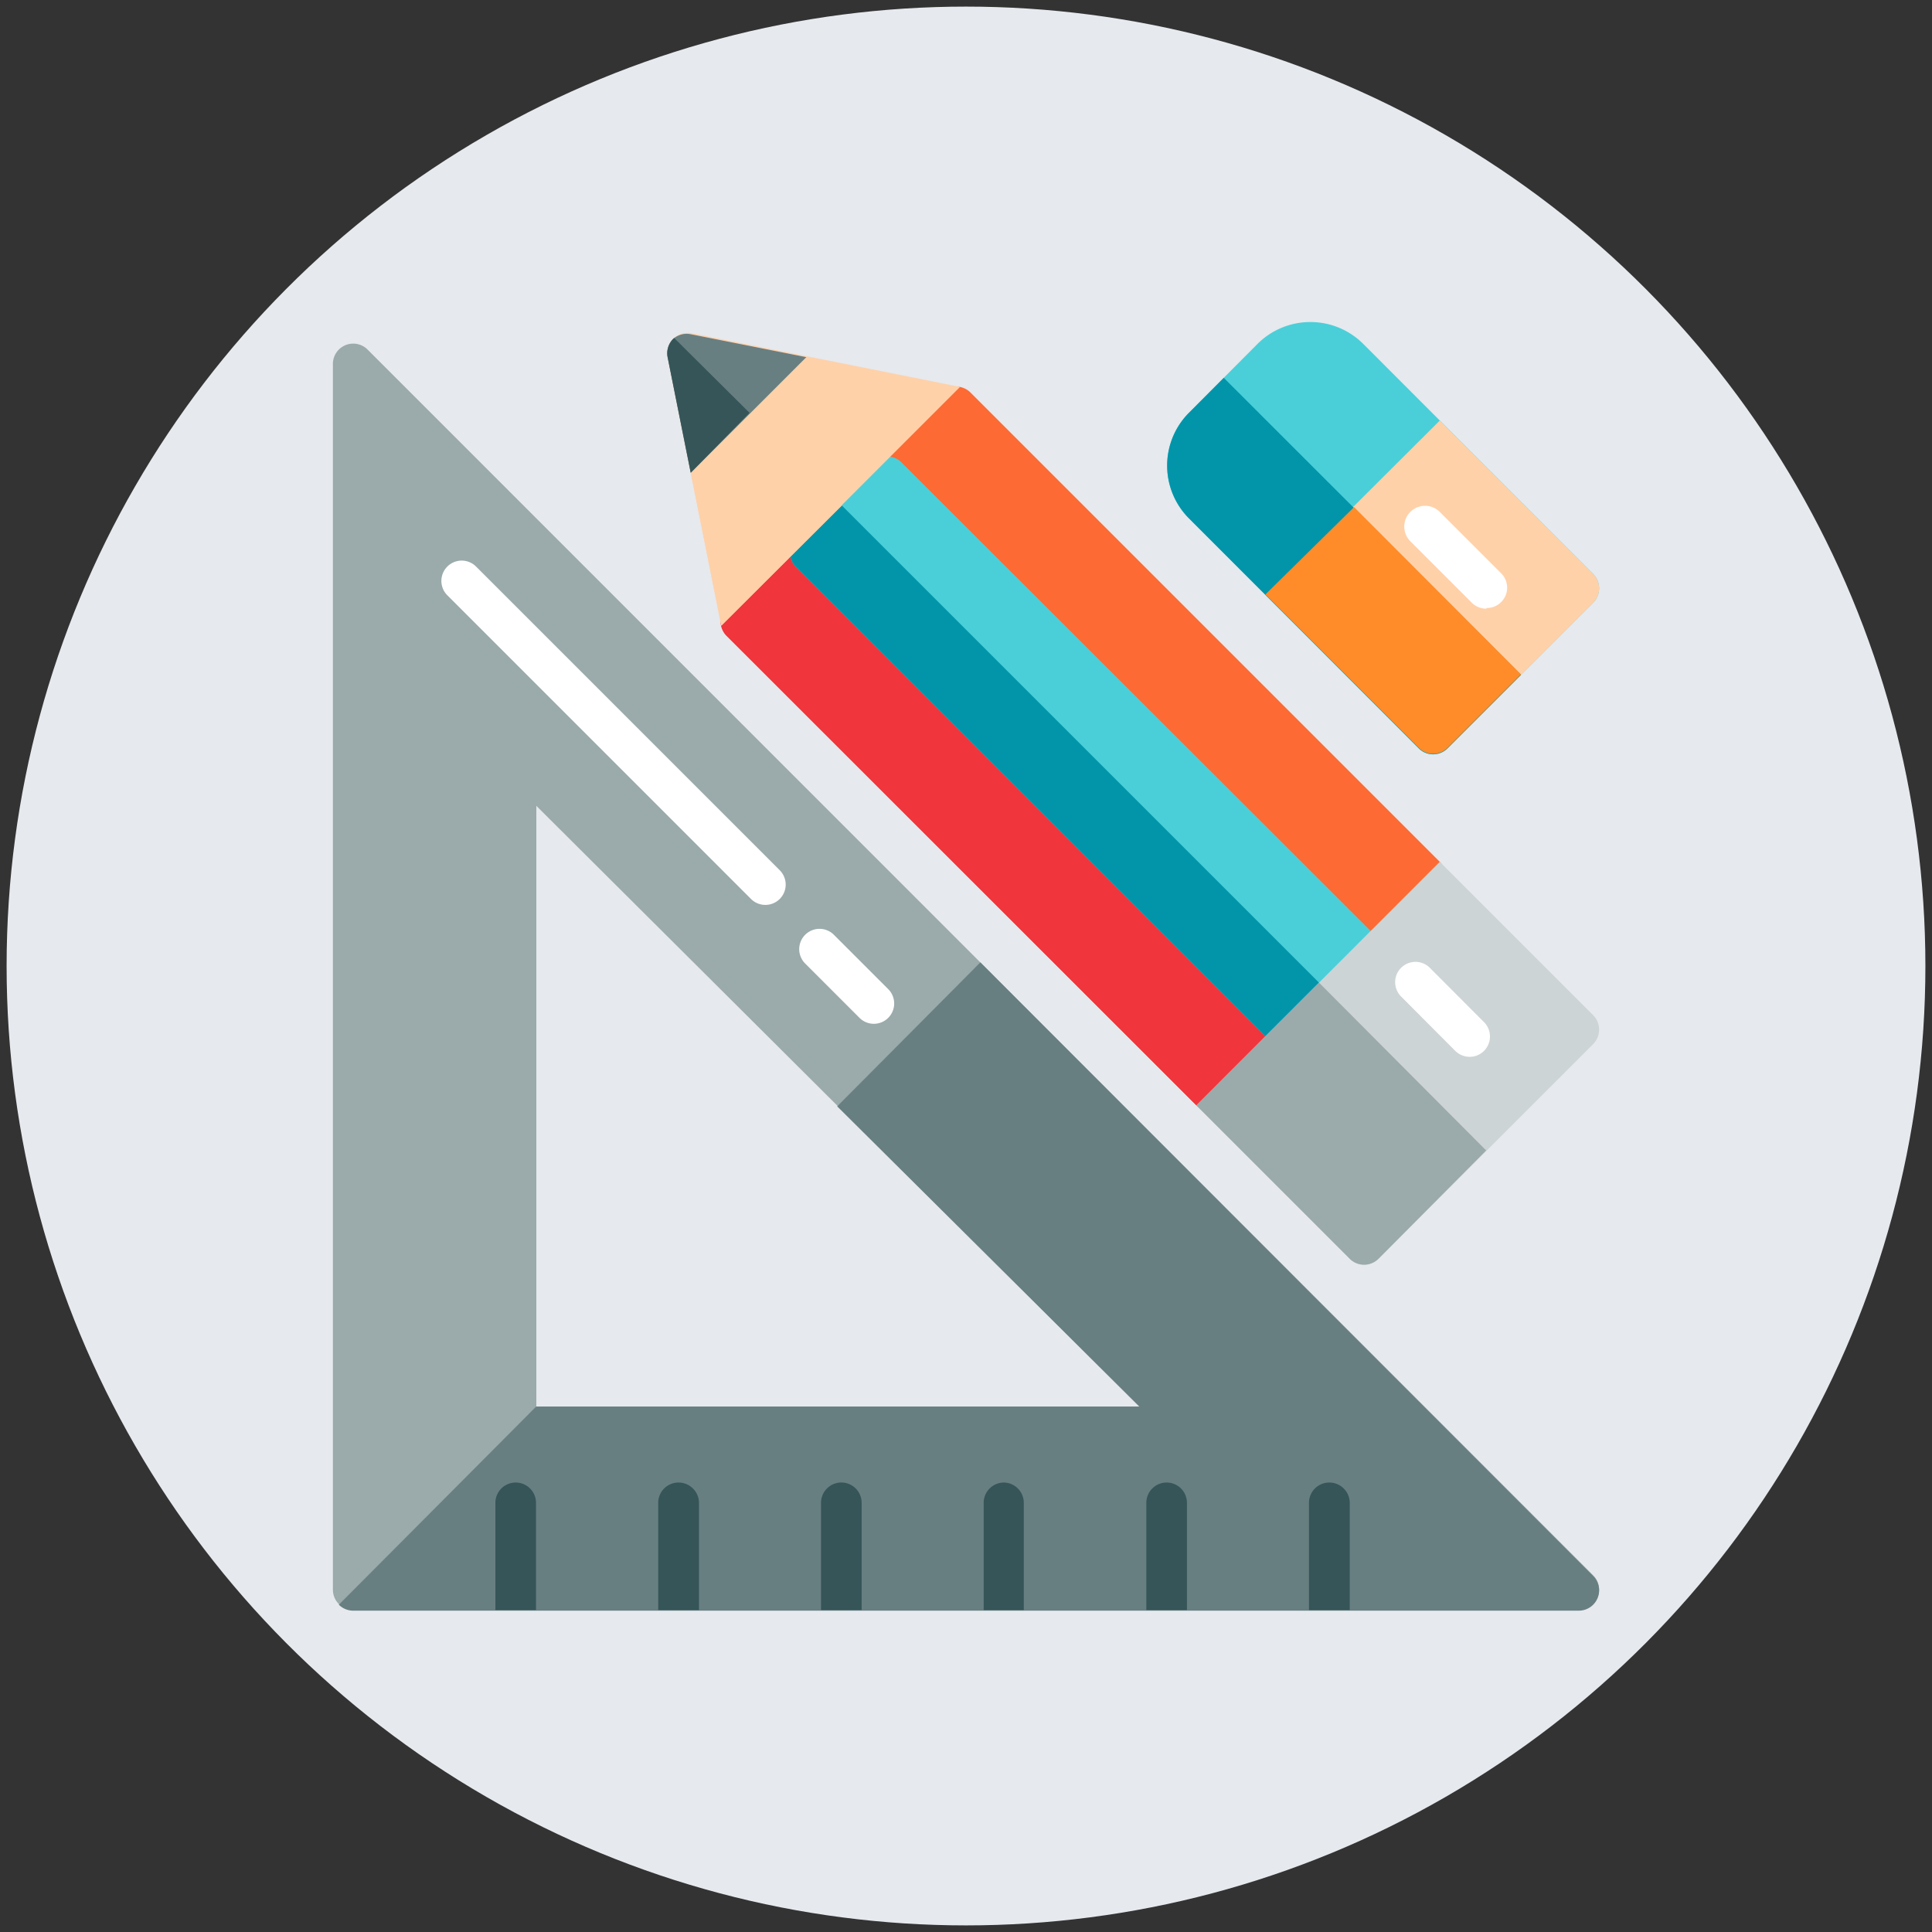 <svg xmlns="http://www.w3.org/2000/svg" viewBox="0 0 117 117"><rect x="0" y="0" width="117" height="117" fill="#333333" stroke="none"/><defs><style>.cls-1{fill:#e6e9ed;}.cls-2{fill:#9baaab;}.cls-3{fill:#687f82;}.cls-4{fill:#365558;}.cls-5{fill:#fff;}.cls-6{fill:#fd6a33;}.cls-7{fill:#f0353d;}.cls-8{fill:#4acfd9;}.cls-9{fill:#0295aa;}.cls-10{fill:#ffd1a9;}.cls-11{fill:#cdd4d5;}.cls-12{fill:#ff8c29;}</style></defs><title>design</title><g id="skils"><circle class="cls-1" cx="58.5" cy="58.5" r="58.1"/><path class="cls-2" d="M96.48,95.4,22.26,21.17a1.23,1.23,0,0,0-2.1.87V96.27a1.23,1.23,0,0,0,1.23,1.23H95.61a1.23,1.23,0,0,0,.87-2.1Zm-64-10.22V48.8L69,85.18Z"/><path class="cls-3" d="M59.37,58.28,50.7,67,69,85.18H32.47l-11.95,12a1.23,1.23,0,0,0,.87.36H95.61a1.23,1.23,0,0,0,.87-2.1Z"/><path class="cls-4" d="M31.24,89.78A1.23,1.23,0,0,0,30,91V97.5h2.46V91A1.23,1.23,0,0,0,31.24,89.78Z"/><path class="cls-4" d="M41.09,89.78A1.23,1.23,0,0,0,39.86,91V97.5h2.47V91A1.24,1.24,0,0,0,41.09,89.78Z"/><path class="cls-4" d="M51,89.78A1.23,1.23,0,0,0,49.72,91V97.5h2.46V91A1.23,1.23,0,0,0,51,89.78Z"/><path class="cls-4" d="M60.8,89.78A1.23,1.23,0,0,0,59.57,91V97.5H62V91A1.23,1.23,0,0,0,60.8,89.78Z"/><path class="cls-4" d="M70.65,89.78A1.23,1.23,0,0,0,69.42,91V97.5h2.46V91A1.23,1.23,0,0,0,70.65,89.78Z"/><path class="cls-4" d="M80.5,89.78A1.23,1.23,0,0,0,79.27,91V97.5h2.47V91A1.24,1.24,0,0,0,80.5,89.78Z"/><path class="cls-5" d="M46.35,54.8a1.22,1.22,0,0,1-.87-.36L27.09,36.05a1.23,1.23,0,0,1,1.74-1.74L47.22,52.7a1.23,1.23,0,0,1-.87,2.1Z"/><path class="cls-5" d="M52.92,62a1.22,1.22,0,0,1-.87-.36l-3.29-3.29a1.23,1.23,0,0,1,1.74-1.74l3.29,3.29a1.23,1.23,0,0,1-.87,2.1Z"/><path class="cls-6" d="M87.19,52.19,58.77,23.77a1.24,1.24,0,0,0-.87-.36,1.27,1.27,0,0,0-.88.36l-13,13a1.24,1.24,0,0,0-.36.87,1.23,1.23,0,0,0,.36.87L72.45,66.94a1.22,1.22,0,0,0,.87.36,1.24,1.24,0,0,0,.87-.36l13-13a1.24,1.24,0,0,0,.36-.87A1.27,1.27,0,0,0,87.19,52.19Z"/><path class="cls-7" d="M50.58,30.21,44,36.77a1.24,1.24,0,0,0-.36.87,1.23,1.23,0,0,0,.36.87L72.45,66.94a1.22,1.22,0,0,0,.87.36,1.24,1.24,0,0,0,.87-.36l6.56-6.56Z"/><path class="cls-8" d="M83,56.37,54.59,28a1.24,1.24,0,0,0-1.75,0L48.2,32.59a1.24,1.24,0,0,0-.36.87,1.23,1.23,0,0,0,.36.87L76.63,62.76a1.22,1.22,0,0,0,.87.36,1.24,1.24,0,0,0,.87-.36L83,58.12a1.24,1.24,0,0,0,.36-.87A1.27,1.27,0,0,0,83,56.37Z"/><path class="cls-9" d="M50.58,30.21,48.2,32.59a1.24,1.24,0,0,0-.36.87,1.23,1.23,0,0,0,.36.87L76.63,62.76a1.22,1.22,0,0,0,.87.36,1.24,1.24,0,0,0,.87-.36l2.38-2.38Z"/><path class="cls-10" d="M40.77,20.52a1.24,1.24,0,0,0-.34,1.11l3.25,16.26L58.14,23.43,41.88,20.18A1.24,1.24,0,0,0,40.77,20.52Z"/><path class="cls-10" d="M40.83,20.47l-.06.05a1.24,1.24,0,0,0-.34,1.11l3.25,16.26L51,30.6Z"/><path class="cls-3" d="M40.77,20.52a1.24,1.24,0,0,0-.34,1.11l1.4,7,7-7-7-1.39A1.24,1.24,0,0,0,40.77,20.52Z"/><path class="cls-4" d="M40.83,20.47l-.06.05a1.24,1.24,0,0,0-.34,1.11l1.4,7L45.39,25Z"/><path class="cls-11" d="M87.19,52.19,72.45,66.94l9.29,9.29a1.22,1.22,0,0,0,.87.36,1.24,1.24,0,0,0,.87-.36l13-13a1.27,1.27,0,0,0,.36-.88,1.24,1.24,0,0,0-.36-.87Z"/><path class="cls-2" d="M79.88,59.51l-7.43,7.43,9.29,9.29a1.22,1.22,0,0,0,.87.36,1.24,1.24,0,0,0,.87-.36L90,69.67Z"/><path class="cls-5" d="M89,64a1.24,1.24,0,0,1-.87-.36l-3.28-3.29a1.23,1.23,0,1,1,1.74-1.74l3.28,3.29a1.23,1.23,0,0,1,0,1.74A1.22,1.22,0,0,1,89,64Z"/><path class="cls-8" d="M96.48,34.76,82.55,20.82a4.53,4.53,0,0,0-6.39,0L72,25a4.53,4.53,0,0,0,0,6.39L85.92,45.32a1.23,1.23,0,0,0,.87.36,1.24,1.24,0,0,0,.87-.36l8.82-8.82A1.23,1.23,0,0,0,96.48,34.76Z"/><path class="cls-10" d="M86.79,45.68a1.24,1.24,0,0,0,.87-.36l8.82-8.82a1.23,1.23,0,0,0,0-1.74l-9.29-9.29L76.63,36l9.29,9.29A1.23,1.23,0,0,0,86.79,45.68Z"/><path class="cls-9" d="M74.11,22.88,72,25a4.53,4.53,0,0,0,0,6.39L85.92,45.32a1.23,1.23,0,0,0,.87.36,1.24,1.24,0,0,0,.87-.36l4.45-4.45Z"/><path class="cls-12" d="M82,30.71,76.63,36l9.29,9.29a1.23,1.23,0,0,0,.87.36,1.24,1.24,0,0,0,.87-.36l4.45-4.45Z"/><path class="cls-5" d="M90,36.86a1.22,1.22,0,0,1-.87-.36l-3.72-3.72A1.23,1.23,0,1,1,87.19,31l3.72,3.72a1.23,1.23,0,0,1-.87,2.1Z"/></g></svg>